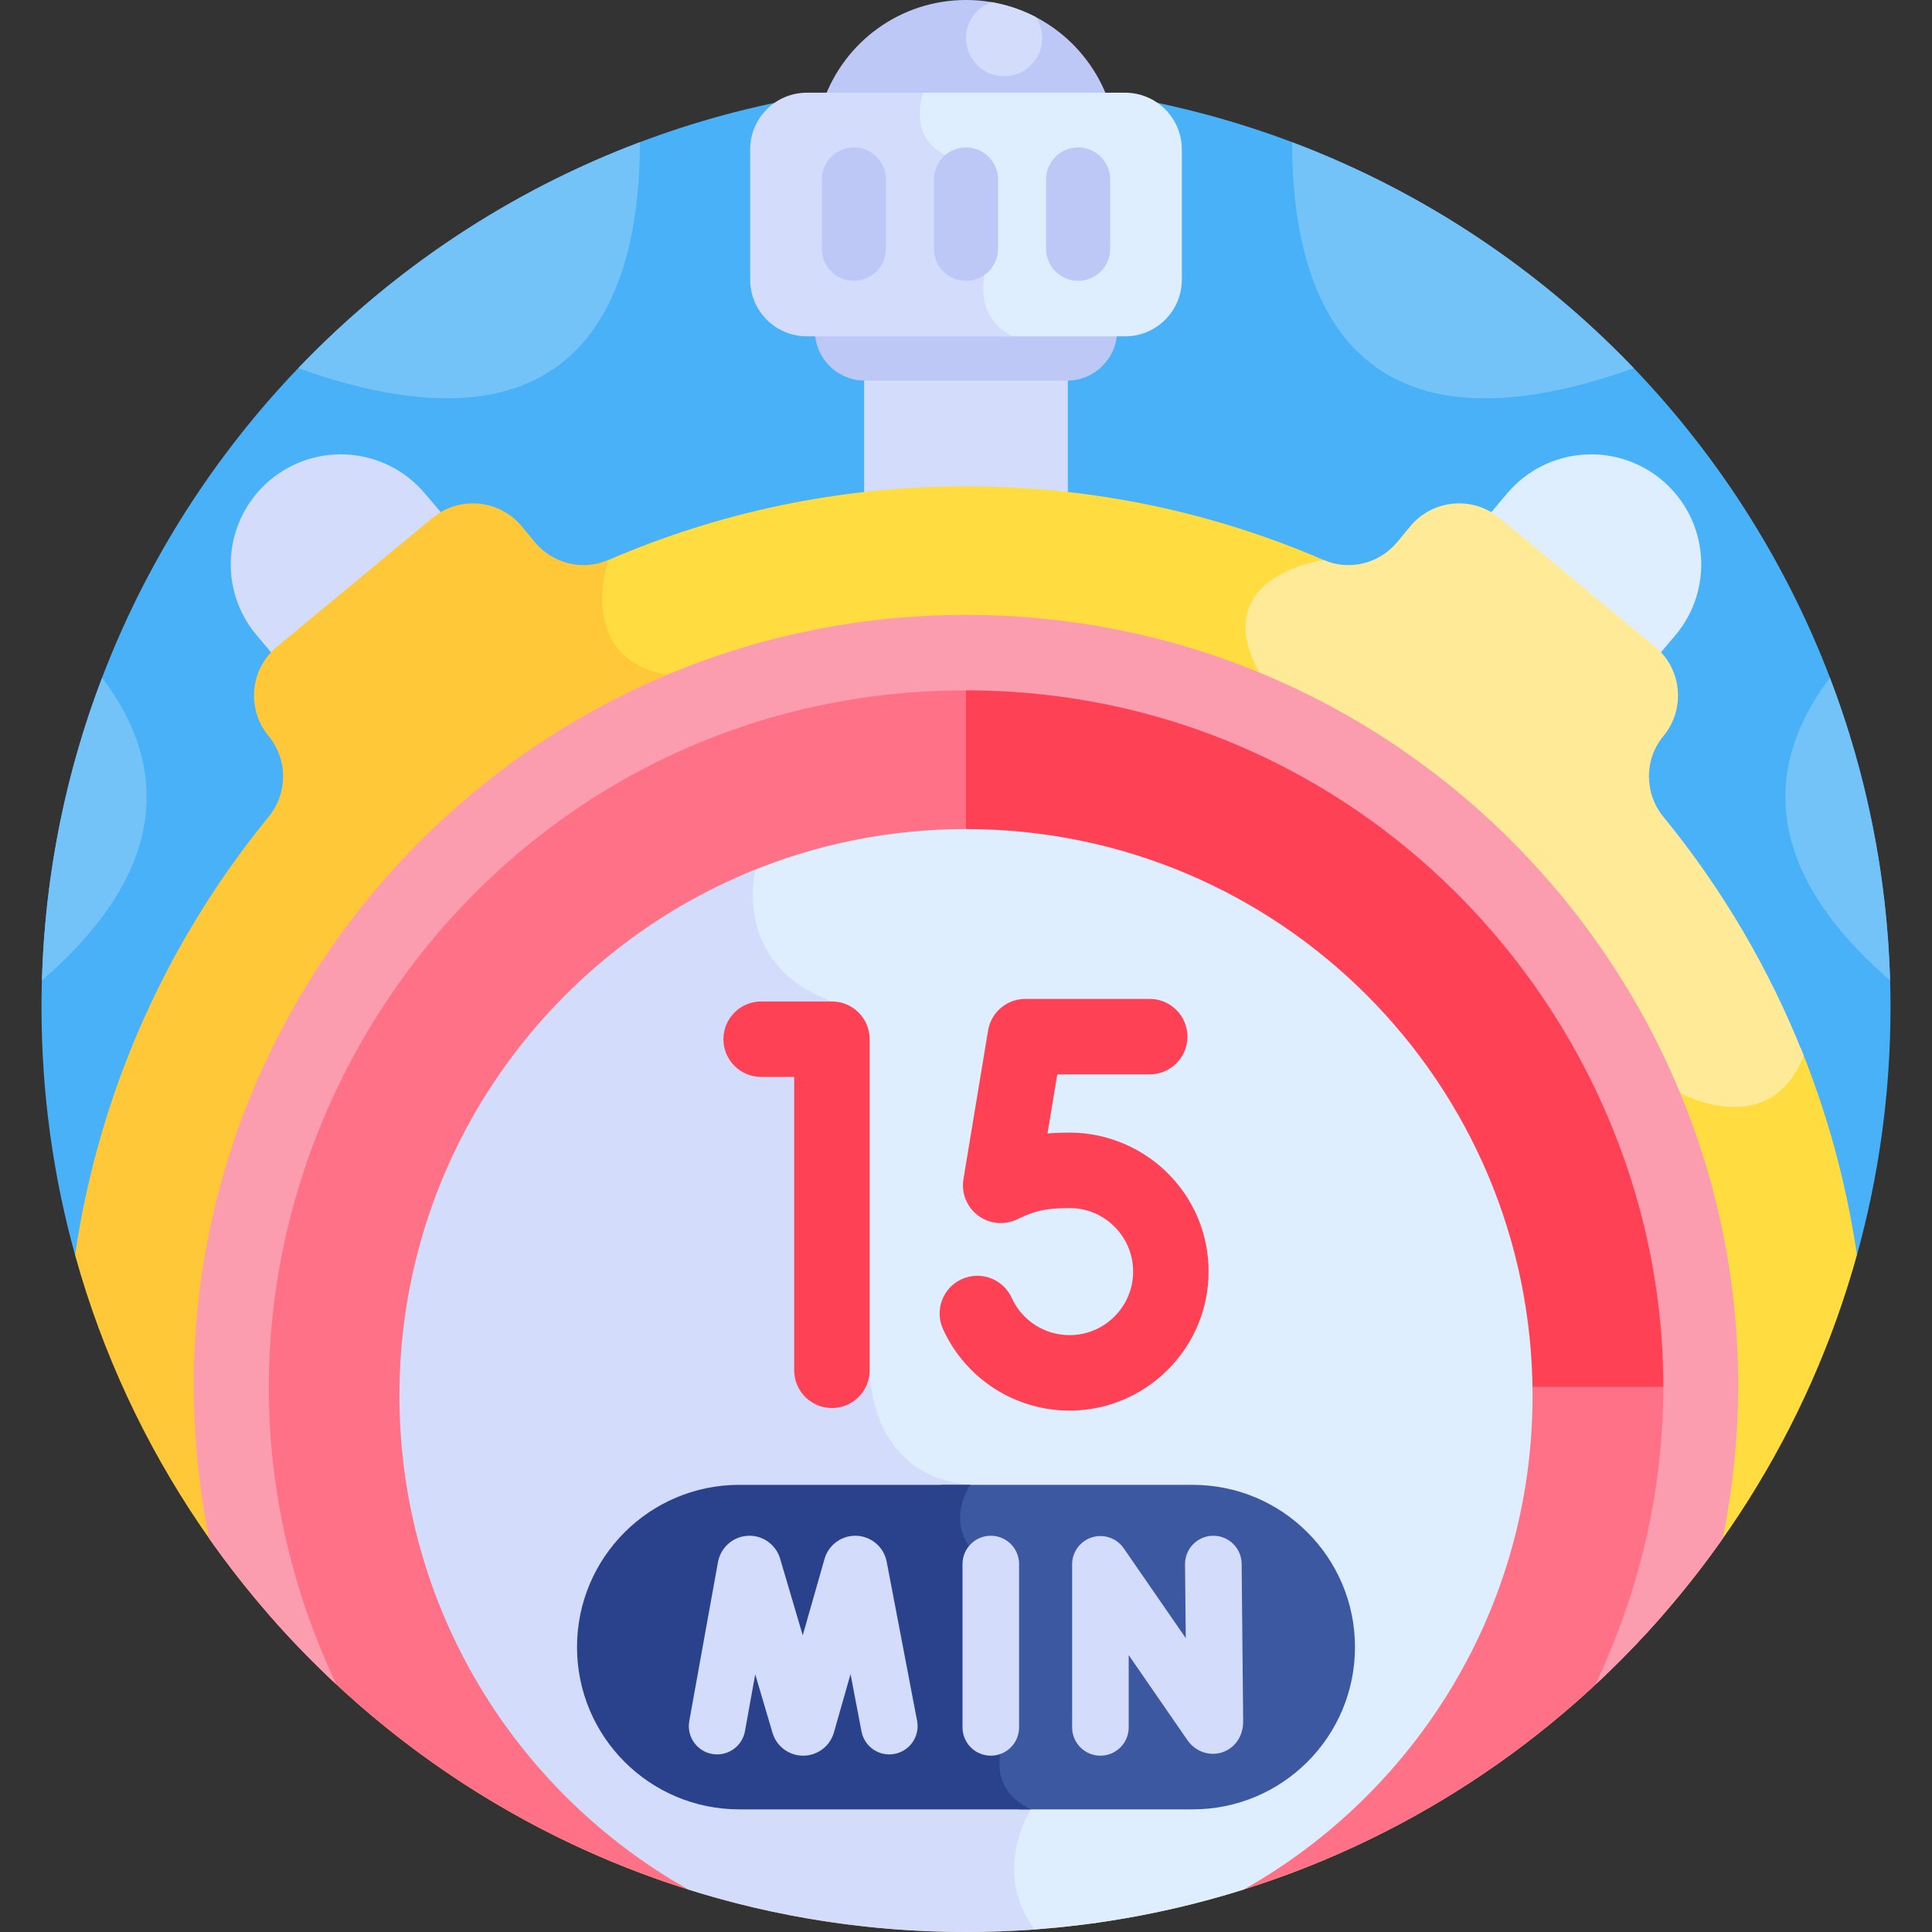 <svg id="Layer_1" enable-background="new 0 0 512 512" height="512" viewBox="0 0 512 512" width="512" xmlns="http://www.w3.org/2000/svg"><rect x="0" y="0" width="512" height="512" fill="#333333" stroke="none"/><g><path d="m492.103 332.608c5.791-20.883 8.899-42.882 8.899-65.61 0-135.311-109.691-245.002-245.002-245.002s-245.002 109.691-245.002 245.002c0 22.727 3.108 44.726 8.899 65.61z" fill="#49b1f7"/><path d="m73.237 174.523c.057-.049.107-.103.165-.151l41.199-34.105c1.236-1.023 2.579-1.825 3.979-2.439l-6.025-7.111c-10.41-12.286-28.809-13.807-41.095-3.397-12.286 10.41-13.807 28.809-3.397 41.095z" fill="#d3dcfb"/><path d="m256 130.873c9.129 0 18.132.53 26.992 1.526v-33.535h-53.983v33.536c8.859-.997 17.862-1.527 26.991-1.527z" fill="#d3dcfb"/><path d="m293.756 26.689c-5.501-15.548-20.324-26.689-37.756-26.689-17.432 0-32.255 11.141-37.756 26.689z" fill="#bec8f7"/><path d="m215.953 87.01v.583c0 7.329 5.941 13.271 13.271 13.271h53.553c7.329 0 13.27-5.941 13.27-13.271v-.583z" fill="#bec8f7"/><path d="m298.159 24.565h-55.059c-.816 2.869-1.511 7.371.359 11.502 1.602 3.539 4.733 6.072 9.314 7.539l6.869 27.997c-.433 1.654-1.672 7.698 1.58 13.086 1.055 1.746 2.483 3.219 4.236 4.444h32.702c8.307 0 15.041-6.734 15.041-15.041v-34.486c-.001-8.307-6.735-15.041-15.042-15.041z" fill="#deeeff"/><path d="m213.841 24.565c-8.307 0-15.041 6.734-15.041 15.041v34.487c0 8.307 6.734 15.041 15.041 15.041h54.533c-10.984-5.52-7.182-17.504-7.182-17.504l-7.167-29.213c-12.185-3.427-10.741-13.323-9.359-17.851h-30.825z" fill="#d3dcfb"/><path d="m397.398 140.267 41.2 34.105c.058.048.107.102.165.151l5.175-6.108c10.41-12.286 8.889-30.685-3.397-41.095-12.286-10.41-30.685-8.889-41.095 3.397l-6.025 7.111c1.398.614 2.742 1.416 3.977 2.439z" fill="#deeeff"/><path d="m466.782 290.472c-8.807 3.811-19.35-1.377-20.666-2.058-4.121-3.644-97.469-86.335-111.066-110.907-3.729-6.739-4.47-12.464-2.2-17.013 4.284-8.584 17.94-10.596 18.078-10.615l1.075-.151.144-.798c-.48-.157-.957-.333-1.428-.536-29.03-12.554-61.051-19.521-94.719-19.521-33.666 0-65.688 6.966-94.719 19.521-.582.252-1.174.455-1.77.636-.962 3.318-3.229 13.272 1.385 21.337 2.875 5.025 7.856 8.325 14.814 9.815l8.129 16.874c-.438 4.219-2.87 34.776 15.522 55.544 10.758 12.146 26.521 18.427 46.87 18.678l14.521 89.735c-1.719 1.714-6.363 6.989-6.615 14.18-.178 5.075 1.863 9.978 6.069 14.592-2.153 2.105-6.325 7.076-6.032 13.764.301 6.861 5.19 13.408 14.535 19.46 23.847 15.443 18.511 37.582 17.73 40.352-.986 1.273-5.006 6.941-4.068 13.729.606 4.389 3.136 8.273 7.524 11.562-1.368 2.674-4.082 9.271-2.067 16.471.446 1.595 1.098 3.113 1.946 4.554 97.427-13.437 176.564-84.151 202.329-177.07-2.801-19.138-7.869-37.535-14.922-54.91-2.205 6.45-5.694 10.741-10.399 12.775z" fill="#ffdd40"/><path d="m333.738 178.233c14.121 25.517 111.519 111.422 111.519 111.422s23.675 13.059 32.752-9.871c-9.119-23.088-21.725-44.412-37.186-63.313-5.109-6.246-5.141-15.213.005-21.429 5.921-7.152 4.922-17.75-2.23-23.671l-41.2-34.105c-7.152-5.921-17.75-4.922-23.671 2.23l-3.448 4.165c-4.751 5.739-12.722 7.689-19.56 4.731 0 .002-31.103 4.325-16.981 29.841z" fill="#ffeb97"/><path d="m141.721 143.663-3.449-4.166c-5.921-7.152-16.519-8.151-23.671-2.23l-41.199 34.105c-7.152 5.921-8.151 16.519-2.23 23.671 5.146 6.216 5.114 15.183.005 21.429-26.684 32.619-44.886 72.445-51.281 116.135 28.686 103.45 123.52 179.393 236.104 179.393 12.025 0 23.845-.874 35.406-2.547-6.519-10.257.453-21.242.453-21.242-15.5-10.539-4.064-24.143-4.064-24.143s7.98-25.317-18.27-42.317-7.165-31.882-7.165-31.882c-15.149-15.149 0-28.312 0-28.312l-14.85-91.77c-71.016 0-62.133-72.992-62.133-72.992l-8.638-17.934c-24.62-4.723-15.458-30.466-15.458-30.466-6.839 2.957-14.809 1.007-19.56-4.732z" fill="#ffc839"/><path d="m258 365.521v-192.542c-.667-.007-1.331-.025-2-.025-106.83 0-194.568 86.558-194.568 194.568 0 20.917 3.314 41.057 9.423 59.94 29.342 33.825 67.801 59.523 111.55 73.284h147.125c42.297-13.266 81.051-38.052 111.614-73.284 6.109-18.883 9.423-39.023 9.423-59.94 0-.669-.019-1.333-.025-2h-192.542z" fill="#ff7186"/><path d="m256 172.954v194.568h194.568c0-107.457-87.111-194.568-194.568-194.568z" fill="#ff4155"/><path d="m256 162.954c-128.34 0-226.03 117.454-200.601 244.718 9.882 14.065 21.207 27.039 33.757 38.716-57.794-121.77 31.224-263.434 166.844-263.434 133.642 0 225.353 139.831 166.767 263.506 12.548-11.666 23.874-24.627 33.758-38.679 25.644-127.182-72.108-244.827-200.525-244.827z" fill="#fc9daf"/><g fill="#73c3f9"><path d="m484.942 179.618c-14.353 18.837-22.101 47.355 15.947 80.188-.813-28.183-6.391-55.167-15.947-80.188z"/><path d="m342.425 37.693c-.027 38.01 13.449 87.411 90.543 59.877-25.095-26.205-55.958-46.835-90.543-59.877z"/></g><g fill="#73c3f9"><path d="m27.058 179.618c14.354 18.837 22.101 47.355-15.947 80.188.813-28.183 6.391-55.167 15.947-80.188z"/><path d="m169.575 37.693c.027 38.01-13.449 87.411-90.543 59.877 25.095-26.205 55.958-46.835 90.543-59.877z"/></g><g fill="#bec8f7"><path d="m226.284 74.432c-4.689 0-8.49-3.801-8.49-8.49v-18.384c0-4.689 3.801-8.49 8.49-8.49 4.689 0 8.49 3.801 8.49 8.49v18.384c0 4.689-3.801 8.49-8.49 8.49z"/><path d="m256 74.432c-4.689 0-8.49-3.801-8.49-8.49v-18.384c0-4.689 3.801-8.49 8.49-8.49 4.689 0 8.49 3.801 8.49 8.49v18.384c0 4.689-3.801 8.49-8.49 8.49z"/><path d="m285.716 74.432c-4.689 0-8.49-3.801-8.49-8.49v-18.384c0-4.689 3.801-8.49 8.49-8.49 4.689 0 8.49 3.801 8.49 8.49v18.384c.001 4.689-3.801 8.49-8.49 8.49z"/></g><path d="m266.096 20.192c5.576 0 10.096-4.52 10.096-10.096 0-2.054-.617-3.961-1.67-5.556-3.628-1.898-7.582-3.255-11.758-3.966-3.936 1.379-6.764 5.116-6.764 9.522 0 5.576 4.52 10.096 10.096 10.096z" fill="#d3dcfb"/><path d="m256 219.712c-20.347 0-39.744 4.056-57.44 11.389-.898 4.966-3.178 26.086 20.51 35.372l9.897 96.743c-.115 9.872 5.189 28.548 25.761 31.519-1.058 2.204-2.322 5.917-1.579 10.093.752 4.227 3.36 7.897 7.752 10.909 11.688 8.014 5.083 40.233 4.507 42.924-.582 1.183-3.327 7.28-1.316 13.353 1.115 3.369 3.469 6.088 7.003 8.098-1.805 3.44-5.737 12.636-2.742 22.931.865 2.973 2.236 5.775 4.097 8.401 19.781-1.314 38.922-4.967 57.144-10.699 45.689-25.744 76.55-74.71 76.55-130.89 0-82.921-67.222-150.143-150.144-150.143z" fill="#deeeff"/><path d="m266.833 459.167s8.042-35.667-5.083-44.667-4.602-21-4.602-21c-27.102-2.25-26.68-30.351-26.68-30.351l-10-97.748c-26.835-9.921-20.252-34.926-20.237-34.983-55.306 22.14-94.375 76.223-94.375 139.437 0 56.18 30.861 105.145 76.55 130.89 23.231 7.308 47.951 11.255 73.594 11.255 6.132 0 12.208-.232 18.227-.675-11.62-15.348-1.06-31.825-1.06-31.825-13.667-6.5-6.334-20.333-6.334-20.333z" fill="#d3dcfb"/><g><g><g><path d="m220.468 373.149c-5.523 0-10-4.478-10-10v-77.748h-8.755c-5.523 0-10-4.478-10-10s4.477-10 10-10h18.755c5.523 0 10 4.478 10 10v87.748c0 5.523-4.477 10-10 10z" fill="#ff4155"/></g></g><g><g><path d="m283.455 373.826c-14.44 0-27.55-8.411-33.548-21.594-2.288-5.026-.066-10.956 4.961-13.243 5.024-2.288 10.956-.068 13.243 4.96 2.792 6.134 8.926 10.002 15.692 9.873 8.776-.177 16.007-7.172 16.461-15.926.242-4.676-1.393-9.113-4.604-12.496-3.214-3.386-7.551-5.25-12.21-5.25-6.812 0-9.465.973-13.024 2.574-.37.166-.606.282-.683.321-3.362 1.702-7.416 1.38-10.455-.85-3.038-2.231-4.586-5.968-3.97-9.686l6.532-39.421c.8-4.826 4.974-8.365 9.865-8.365h32.969c5.523 0 10 4.478 10 10s-4.477 10-10 10h-24.489l-2.594 15.653c1.777-.15 3.71-.228 5.85-.228 10.051 0 19.788 4.184 26.714 11.48 7.025 7.399 10.604 17.096 10.073 27.304-.995 19.175-16.821 34.498-36.031 34.885-.252.006-.502.009-.752.009z" fill="#ff4155"/></g></g></g><path d="m316.083 393.5h-66.763c1.673.537 3.473.956 5.408 1.235-1.058 2.204-2.322 5.917-1.579 10.093.752 4.227 3.36 7.897 7.752 10.909 11.688 8.014 5.083 40.233 4.507 42.924-.582 1.183-3.327 7.28-1.316 13.353 1.007 3.041 3.032 5.547 6.015 7.485h45.977c23.748 0 43-19.252 43-43-.001-23.747-19.252-42.999-43.001-42.999z" fill="#3c58a0"/><path d="m195.917 393.5c-23.748 0-43 19.252-43 43 0 23.748 19.252 43 43 43h77.25c-13.667-6.5-6.333-20.333-6.333-20.333s8.042-35.667-5.083-44.667-4.602-21-4.602-21z" fill="#2a428c"/><g><g><g><path d="m291.623 465.273c-4.143 0-7.5-3.357-7.5-7.5v-43.205c0-3.282 2.135-6.184 5.267-7.16 3.137-.975 6.539.197 8.404 2.898l16.445 23.814-.19-19.561c-.04-4.142 3.285-7.532 7.428-7.572h.074c4.108 0 7.458 3.31 7.498 7.428l.405 41.826c0 3.922-2.233 7.106-5.69 8.187-3.353 1.052-7.008-.274-9.098-3.29l-15.545-22.511v19.146c.002 4.143-3.355 7.5-7.498 7.5z" fill="#d3dcfb"/></g></g><g><g><path d="m212.843 465.273c-3.648 0-6.874-2.318-8.036-5.781-.029-.087-.057-.175-.083-.264l-4.58-15.521-2.718 15.061c-.735 4.076-4.637 6.784-8.713 6.049-4.076-.736-6.784-4.637-6.049-8.713l7.608-42.152c.746-3.868 3.938-6.687 7.778-6.942 3.838-.269 7.379 2.115 8.601 5.766.029.086.057.173.082.261l6.003 20.345 5.778-20.272c.025-.088.052-.175.08-.262 1.189-3.658 4.714-6.067 8.543-5.845 3.842.218 7.061 3.004 7.827 6.773l8.075 42.252c.778 4.068-1.89 7.997-5.958 8.774-4.064.789-7.996-1.889-8.774-5.958l-2.903-15.188-4.418 15.498c-.025.088-.052.174-.079.26-1.132 3.487-4.355 5.842-8.021 5.86-.015-.001-.029-.001-.043-.001z" fill="#d3dcfb"/></g></g><g><g><path d="m262.572 465.273c-4.143 0-7.5-3.357-7.5-7.5v-43.285c0-4.143 3.357-7.5 7.5-7.5s7.5 3.357 7.5 7.5v43.285c0 4.143-3.357 7.5-7.5 7.5z" fill="#d3dcfb"/></g></g></g></g></svg>